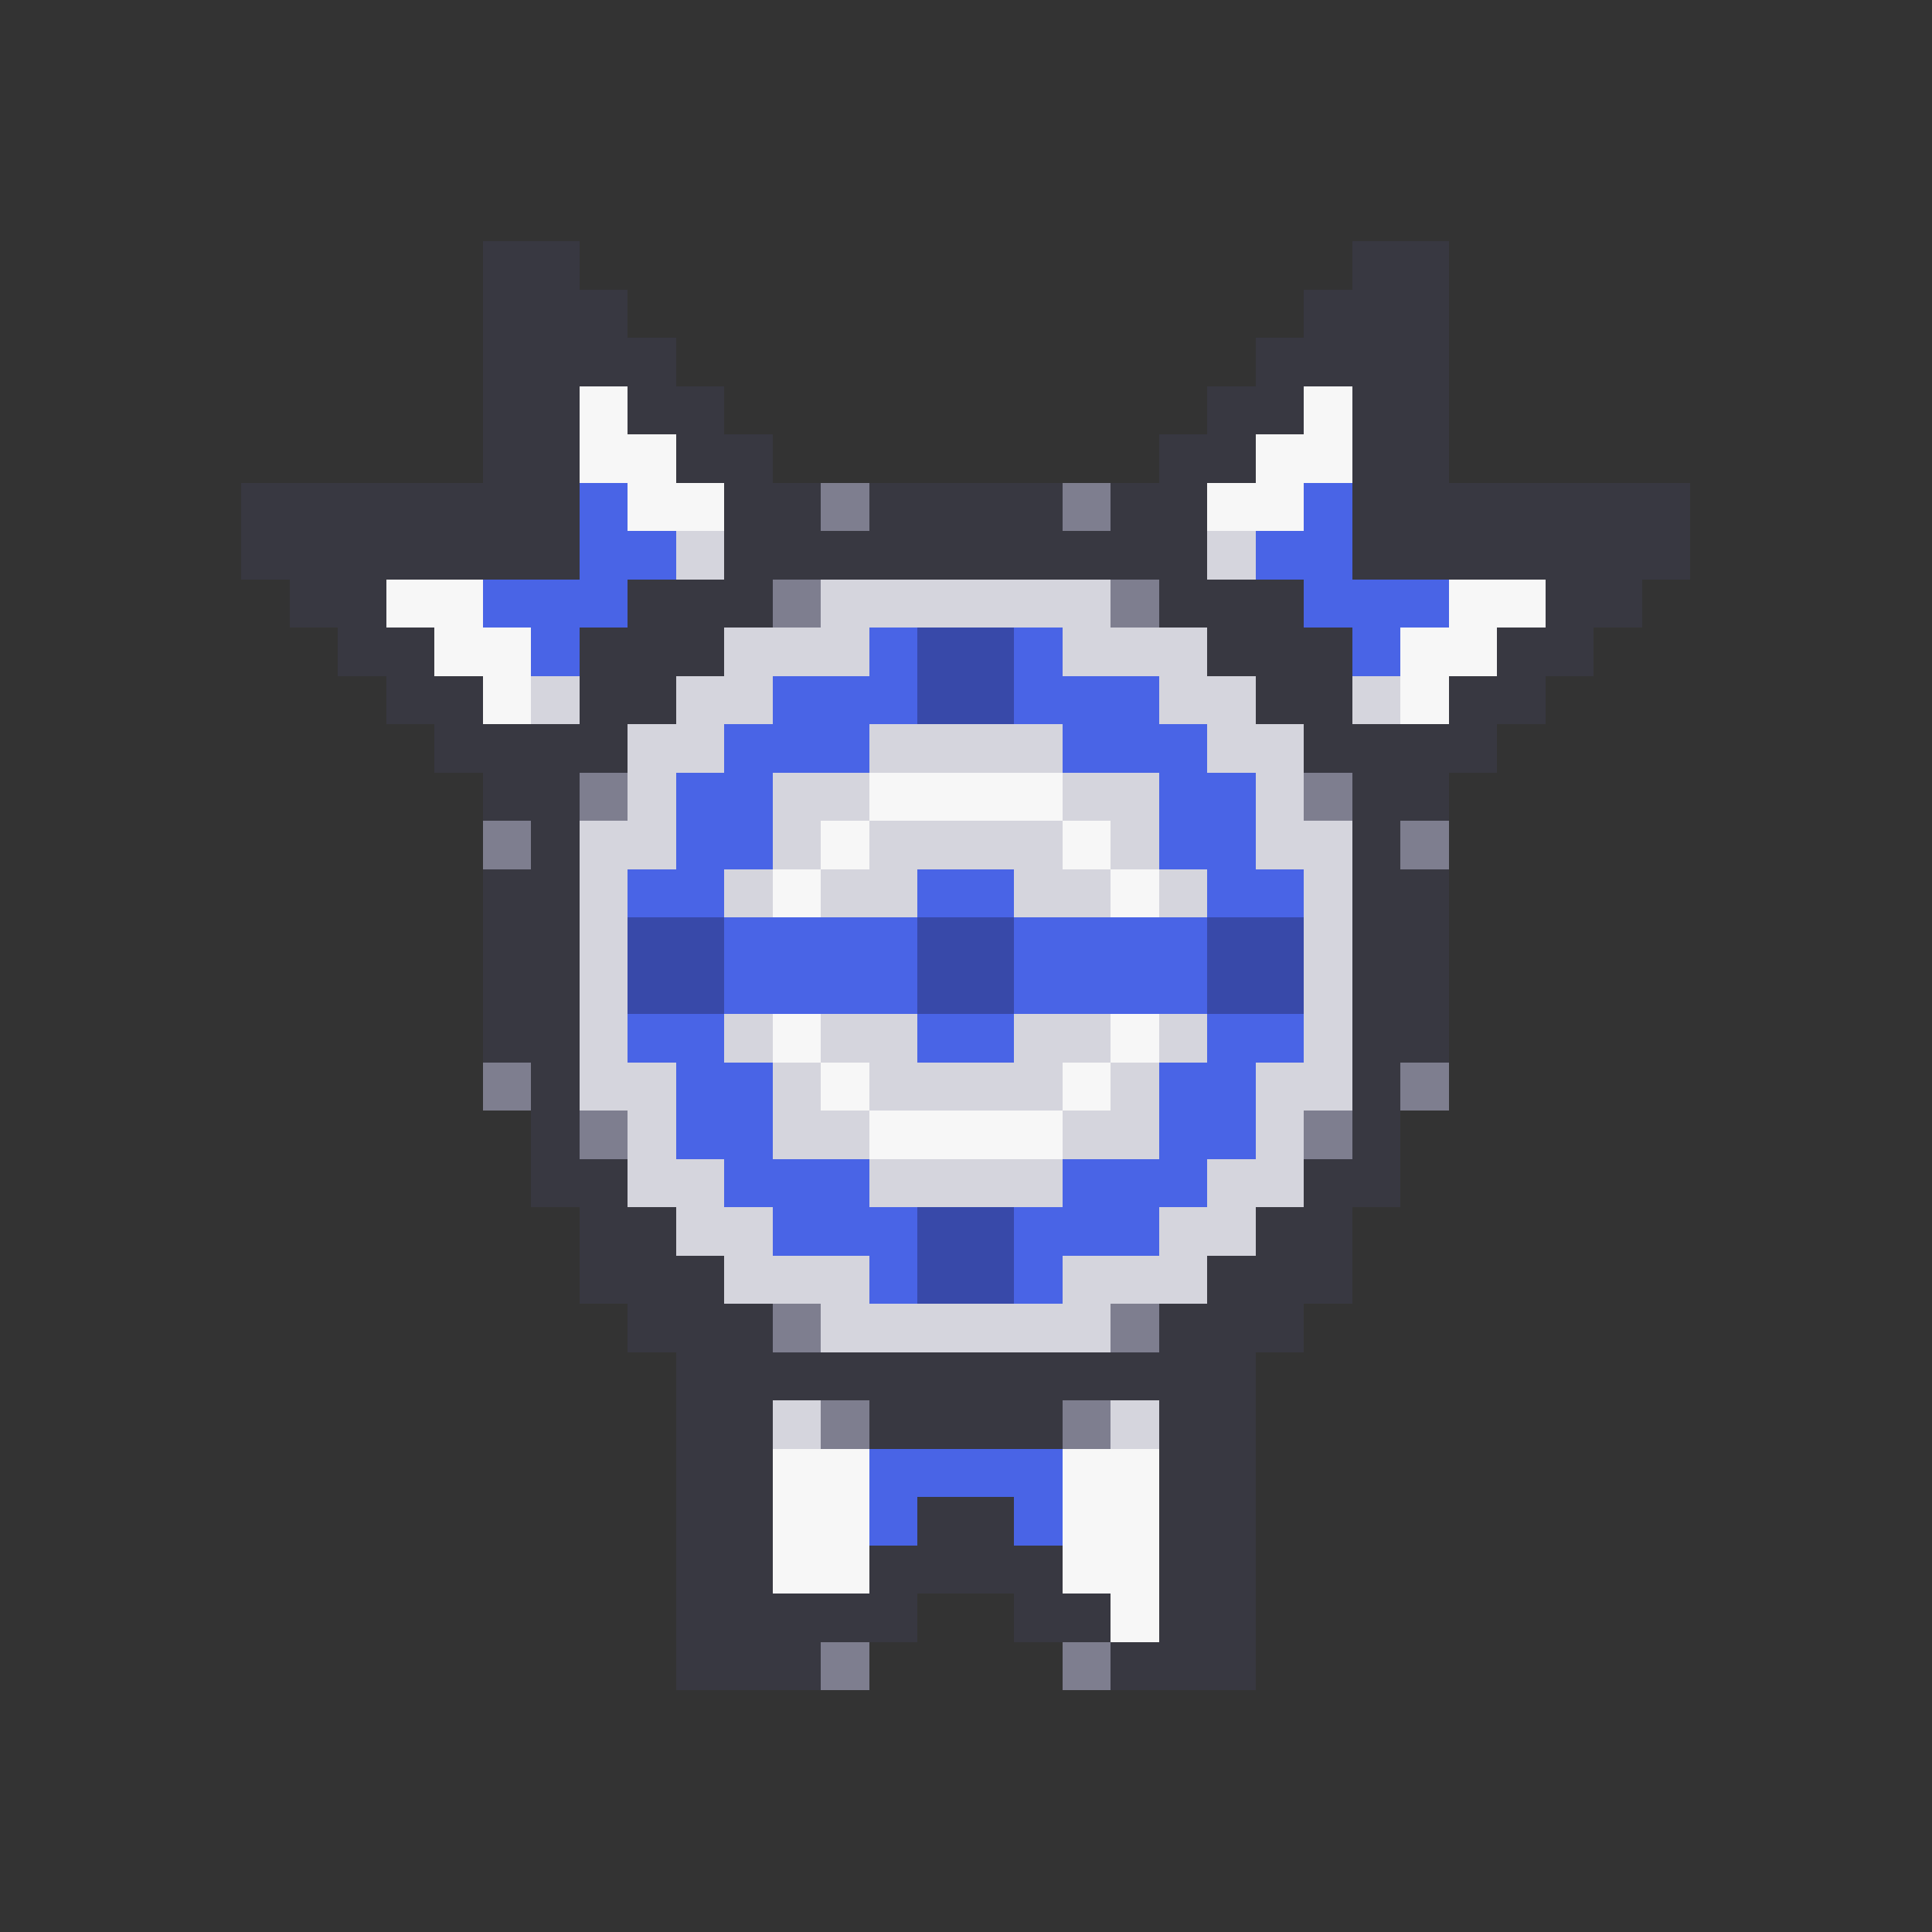 <svg xmlns="http://www.w3.org/2000/svg" viewBox="0 -0.5 40 40" shape-rendering="crispEdges">
<rect x="0" y="-0.5" width="40" height="40" fill="#333333" stroke="none"/>
<path stroke="#383841" d="M10 5h2M28 5h2M10 6h3M27 6h3M10 7h4M26 7h4M10 8h2M13 8h2M25 8h2M28 8h2M10 9h2M14 9h2M24 9h2M28 9h2M5 10h7M15 10h2M18 10h4M23 10h2M28 10h7M5 11h7M15 11h10M28 11h7M6 12h2M13 12h3M24 12h3M32 12h2M7 13h2M12 13h3M25 13h3M31 13h2M8 14h2M12 14h2M26 14h2M30 14h2M9 15h4M27 15h4M10 16h2M28 16h2M11 17h1M28 17h1M10 18h2M28 18h2M10 19h2M28 19h2M10 20h2M28 20h2M10 21h2M28 21h2M11 22h1M28 22h1M11 23h1M28 23h1M11 24h2M27 24h2M12 25h2M26 25h2M12 26h3M25 26h3M13 27h3M24 27h3M14 28h12M14 29h2M18 29h4M24 29h2M14 30h2M24 30h2M14 31h2M19 31h2M24 31h2M14 32h2M18 32h4M24 32h2M14 33h5M21 33h2M24 33h2M14 34h3M23 34h3" />
<path stroke="#f7f7f7" d="M12 8h1M27 8h1M12 9h2M26 9h2M13 10h2M25 10h2M8 12h2M30 12h2M9 13h2M29 13h2M10 14h1M29 14h1M18 16h4M17 17h1M22 17h1M16 18h1M23 18h1M16 21h1M23 21h1M17 22h1M22 22h1M18 23h4M16 30h2M22 30h2M16 31h2M22 31h2M16 32h2M22 32h2M23 33h1" />
<path stroke="#4964e6" d="M12 10h1M27 10h1M12 11h2M26 11h2M10 12h3M27 12h3M11 13h1M18 13h1M21 13h1M28 13h1M16 14h3M21 14h3M15 15h3M22 15h3M14 16h2M24 16h2M14 17h2M24 17h2M13 18h2M19 18h2M25 18h2M15 19h4M21 19h4M15 20h4M21 20h4M13 21h2M19 21h2M25 21h2M14 22h2M24 22h2M14 23h2M24 23h2M15 24h3M22 24h3M16 25h3M21 25h3M18 26h1M21 26h1M18 30h4M18 31h1M21 31h1" />
<path stroke="#7e7e8f" d="M17 10h1M22 10h1M16 12h1M23 12h1M12 16h1M27 16h1M10 17h1M29 17h1M10 22h1M29 22h1M12 23h1M27 23h1M16 27h1M23 27h1M17 29h1M22 29h1M17 34h1M22 34h1" />
<path stroke="#d5d5dd" d="M14 11h1M25 11h1M17 12h6M15 13h3M22 13h3M11 14h1M14 14h2M24 14h2M28 14h1M13 15h2M18 15h4M25 15h2M13 16h1M16 16h2M22 16h2M26 16h1M12 17h2M16 17h1M18 17h4M23 17h1M26 17h2M12 18h1M15 18h1M17 18h2M21 18h2M24 18h1M27 18h1M12 19h1M27 19h1M12 20h1M27 20h1M12 21h1M15 21h1M17 21h2M21 21h2M24 21h1M27 21h1M12 22h2M16 22h1M18 22h4M23 22h1M26 22h2M13 23h1M16 23h2M22 23h2M26 23h1M13 24h2M18 24h4M25 24h2M14 25h2M24 25h2M15 26h3M22 26h3M17 27h6M16 29h1M23 29h1" />
<path stroke="#3849a9" d="M19 13h2M19 14h2M13 19h2M19 19h2M25 19h2M13 20h2M19 20h2M25 20h2M19 25h2M19 26h2" />
</svg>